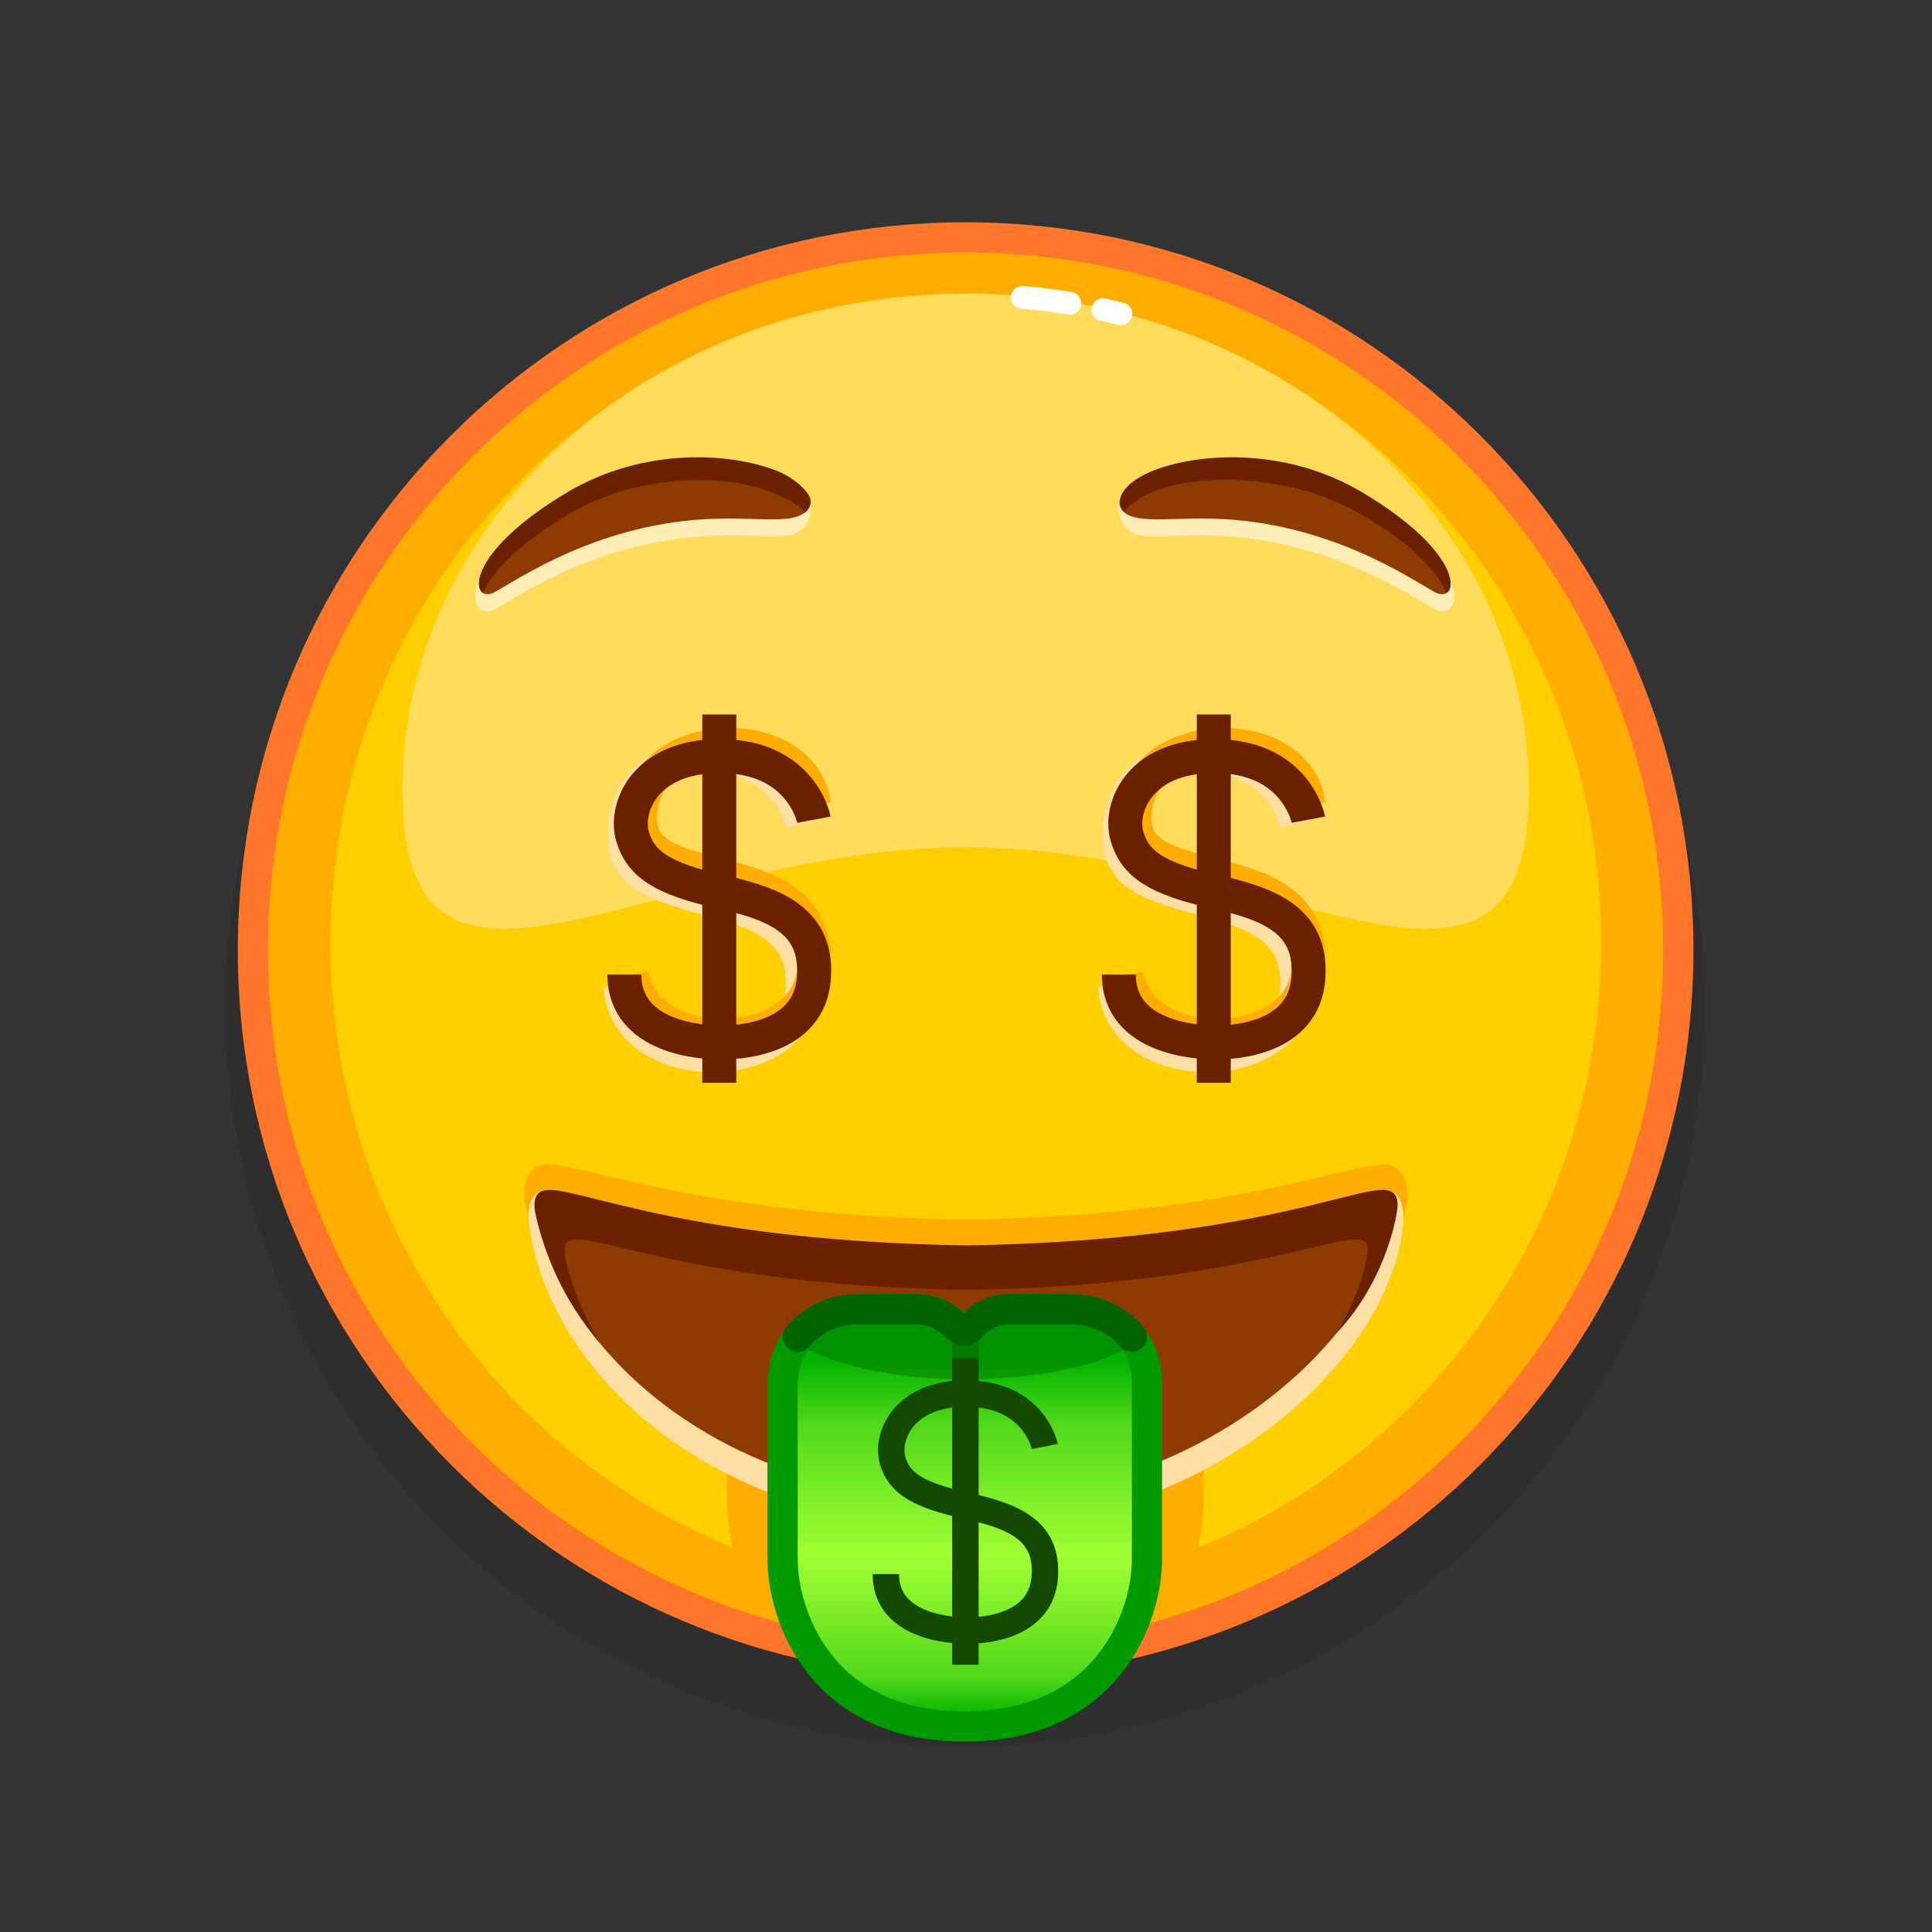<svg xmlns="http://www.w3.org/2000/svg" viewBox="0 0 512 512" width="512" height="512" style="width: 100%; height: 100%; transform: translate3d(0,0,0);" preserveAspectRatio="xMidYMid meet"><rect x="0" y="0" width="512" height="512" fill="#333333" stroke="none"/><defs><clipPath id="__lottie_element_799"><rect width="512" height="512" x="0" y="0"></rect></clipPath><linearGradient id="__lottie_element_888" spreadMethod="pad" gradientUnits="userSpaceOnUse" x1="0.097" y1="104.136" x2="0.097" y2="204.811"><stop offset="0%" stop-color="rgb(0,178,0)"></stop><stop offset="17%" stop-color="rgb(81,216,26)"></stop><stop offset="52%" stop-color="rgb(161,255,51)"></stop><stop offset="84%" stop-color="rgb(81,216,26)"></stop><stop offset="95%" stop-color="rgb(0,177,0)"></stop></linearGradient></defs><g clip-path="url(#__lottie_element_799)"><g style="display: none;"><g><path></path><path stroke-linecap="butt" stroke-linejoin="miter" fill-opacity="0" stroke-miterlimit="4"></path></g><g><path></path><path stroke-linecap="round" stroke-linejoin="round" fill-opacity="0"></path></g></g><g style="display: none;"><g><path></path><path stroke-linecap="round" stroke-linejoin="round" fill-opacity="0"></path></g></g><g style="display: none;"><g><path></path></g></g><g style="display: none;"><g><path></path><path stroke-linecap="butt" stroke-linejoin="miter" fill-opacity="0" stroke-miterlimit="4"></path></g><g><path></path><path stroke-linecap="round" stroke-linejoin="round" fill-opacity="0"></path></g></g><g style="display: none;"><g><path></path><path stroke-linecap="butt" stroke-linejoin="miter" fill-opacity="0" stroke-miterlimit="4"></path></g><g><path></path><path stroke-linecap="round" stroke-linejoin="round" fill-opacity="0"></path></g></g><g style="display: none;"><g><path></path><path stroke-linecap="butt" stroke-linejoin="miter" fill-opacity="0" stroke-miterlimit="4"></path></g><g><path></path><path stroke-linecap="round" stroke-linejoin="round" fill-opacity="0"></path></g></g><g style="display: none;"><g><path></path><path stroke-linecap="butt" stroke-linejoin="miter" fill-opacity="0" stroke-miterlimit="4"></path></g><g><path></path><path stroke-linecap="round" stroke-linejoin="round" fill-opacity="0"></path></g></g><g style="display: none;"><g><path></path><path stroke-linecap="butt" stroke-linejoin="miter" fill-opacity="0" stroke-miterlimit="4"></path></g><g><path></path><path stroke-linecap="round" stroke-linejoin="round" fill-opacity="0"></path></g></g><g style="display: none;"><g><path></path><path stroke-linecap="butt" stroke-linejoin="miter" fill-opacity="0" stroke-miterlimit="4"></path></g><g><path></path><path stroke-linecap="round" stroke-linejoin="round" fill-opacity="0"></path></g></g><g style="display: none;"><g><path></path><path stroke-linecap="round" stroke-linejoin="round" fill-opacity="0"></path></g></g><g style="display: none;"><g><path></path><path stroke-linecap="butt" stroke-linejoin="miter" fill-opacity="0" stroke-miterlimit="4"></path></g><g><path></path><path stroke-linecap="round" stroke-linejoin="round" fill-opacity="0"></path></g></g><g style="display: block;" transform="matrix(1,0,0,1,256,256)" opacity="1"><g opacity="0.1" transform="matrix(1,0,0,1,0,0)"><path fill="rgb(0,0,0)" fill-opacity="1" d=" M195.704,10.782 C195.704,119.043 107.941,206.806 -0.32,206.806 C-108.581,206.806 -196.345,119.043 -196.345,10.782 C-196.345,-97.479 -108.581,-185.243 -0.32,-185.243 C107.941,-185.243 195.704,-97.479 195.704,10.782z"></path></g><g opacity="1" transform="matrix(1,0,0,1,0,0)"><path fill="rgb(255,173,0)" fill-opacity="1" d=" M188.774,-4.218 C188.774,100.095 104.212,184.657 -0.101,184.657 C-104.414,184.657 -188.977,100.095 -188.977,-4.218 C-188.977,-108.531 -104.414,-193.094 -0.101,-193.094 C104.212,-193.094 188.774,-108.531 188.774,-4.218z"></path></g><g opacity="1" transform="matrix(1,0,0,1,0,0)"><path fill="rgb(255,207,0)" fill-opacity="1" d=" M168.306,-3.506 C166.849,91.522 90.295,167.403 -2.683,165.978 C-95.661,164.553 -169.853,86.362 -168.397,-8.667 C-166.94,-103.696 -90.386,-179.575 2.592,-178.15 C95.57,-176.725 169.763,-98.535 168.306,-3.506z"></path></g><g opacity="0.9" transform="matrix(1,0,0,1,0,0)"><path fill="rgb(255,222,102)" fill-opacity="1" d=" M149.166,-46.647 C149.166,25.996 82.337,-31.468 -0.101,-31.468 C-82.539,-31.468 -149.369,25.996 -149.369,-46.647 C-149.369,-119.29 -82.539,-178.179 -0.101,-178.179 C82.337,-178.179 149.166,-119.29 149.166,-46.647z"></path></g><g opacity="1" transform="matrix(1,0,0,1,0,0)"><g opacity="1" transform="matrix(1,0,0,1,0,0)"><path stroke-linecap="round" stroke-linejoin="round" fill-opacity="0" stroke="rgb(255,255,255)" stroke-opacity="1" stroke-width="6" d=" M36.271,-173.96 C37.809,-173.625 39.404,-173.255 41.049,-172.849"></path></g><g opacity="1" transform="matrix(1,0,0,1,0,0)"><path stroke-linecap="round" stroke-linejoin="round" fill-opacity="0" stroke="rgb(255,255,255)" stroke-opacity="1" stroke-width="6" d=" M14.917,-177.179 C14.917,-177.179 19.784,-176.919 27.507,-175.641"></path></g></g><g opacity="1" transform="matrix(1,0,0,1,0,0)"><path stroke-linecap="butt" stroke-linejoin="miter" fill-opacity="0" stroke-miterlimit="10" stroke="rgb(255,118,42)" stroke-opacity="1" stroke-width="8" d=" M188.774,-4.218 C188.774,100.095 104.212,184.657 -0.101,184.657 C-104.414,184.657 -188.977,100.095 -188.977,-4.218 C-188.977,-108.531 -104.414,-193.094 -0.101,-193.094 C104.212,-193.094 188.774,-108.531 188.774,-4.218z"></path></g></g><g style="display: block;" transform="matrix(1,0,0,1,256.001,256)" opacity="1"><g opacity="1" transform="matrix(1,0,0,1,0,0)"><path fill="rgb(255,173,0)" fill-opacity="1" d=" M60.255,105.557 C60.255,105.557 68.051,154.701 57.263,161.302 C39.573,166.782 19.136,170.417 -0.354,170.417 C-20.044,170.417 -40.063,166.642 -57.903,161.052 C-68.155,154.871 -60.904,105.557 -60.904,105.557 C-60.904,93.157 60.255,93.157 60.255,105.557z"></path></g></g><g style="display: block;" transform="matrix(1,0,0,1,256.001,256)" opacity="1"><g opacity="1" transform="matrix(1,0,0,1,0,0)"><g opacity="1" transform="matrix(1,0,0,1,0,0)"><path fill="rgb(255,173,0)" fill-opacity="1" d=" M116.968,61.865 C110.847,99.891 63.627,145.638 -0.005,145.638 C-63.637,145.638 -108.663,103.948 -116.827,62.643 C-117.903,57.198 -115.354,52.162 -110.53,52.521 C-98.305,53.432 -67.178,66.144 -0.005,67.195 C70.252,66.095 100.101,52.63 111.18,52.555 C114.873,52.53 117.709,57.261 116.968,61.865z"></path></g></g><g opacity="1" transform="matrix(1,0,0,1,0,0)"><g opacity="1" transform="matrix(1,0,0,1,0,0)"><path fill="rgb(255,224,164)" fill-opacity="1" d=" M115.818,68.689 C112.188,105.1 63.627,149.059 -0.005,149.059 C-63.637,149.059 -109.062,111.048 -115.677,69.467 C-116.552,63.966 -115.354,58.985 -110.53,59.344 C-98.305,60.255 -67.178,74.074 -0.005,75.125 C70.252,74.025 100.101,59.453 111.18,59.379 C114.873,59.354 116.347,63.386 115.818,68.689z"></path></g></g><g opacity="1" transform="matrix(1,0,0,1,0,0)"><g opacity="1" transform="matrix(1,0,0,1,0,0)"><path fill="rgb(143,58,0)" fill-opacity="1" d=" M114.323,63.966 C112.534,75.886 107.117,86.347 98.389,97.083 C78.725,121.276 43.111,141.522 0,141.522 C-42.766,141.522 -77.23,124.03 -97.055,99.936 C-97.067,99.925 -97.077,99.914 -97.089,99.892 C-105.644,89.487 -111.463,77.843 -114.039,65.857 C-114.177,65.227 -81.63,77.353 0.142,78.636 C91.769,77.199 114.346,63.866 114.323,63.966z"></path></g></g><g opacity="1" transform="matrix(1,0,0,1,0,0)"><path fill="rgb(107,32,0)" fill-opacity="1" d=" M98.389,97.083 C102.368,90.349 105.763,81.886 106.346,75.699 C107.36,64.926 83.359,84.544 0,85.849 C-83.37,84.544 -106.805,64.887 -106.358,75.699 C-106.154,80.636 -101.47,92.572 -97.089,99.892 C-106.778,88.324 -111.109,77.762 -114.039,65.857 C-115.075,61.646 -113.35,60.24 -113.269,60.163 C-107.853,55.442 -81.772,72.757 0,74.04 C91.627,72.603 113.533,51.014 114.372,62.883 C114.528,65.085 111.62,83.007 98.389,97.083z"></path></g></g><g style="display: block;" transform="matrix(1,0,0,1,256.001,256)" opacity="1"><g opacity="1" transform="matrix(1,0,0,1,0,0)"><g opacity="1" transform="matrix(1,0,0,1,0,0)"><path fill="url(#__lottie_element_888)" fill-opacity="1" d=" M-0.324,201.535 C-39.244,201.535 -48.606,171.172 -48.606,157.27 C-48.606,157.27 -48.606,110.655 -48.606,110.655 C-48.237,98.239 -39.423,90.936 -28.199,90.936 C-28.199,90.936 -12.053,90.936 -12.053,90.936 C-6.904,90.936 -0.155,96.948 -0.155,96.948 C2.167,93.949 7.271,90.936 11.147,90.936 C11.147,90.936 27.551,90.936 27.551,90.936 C38.775,90.936 47.958,98.573 47.958,110.655 C47.958,110.655 47.958,157.27 47.958,157.27 C47.958,172.538 37.334,201.535 -0.324,201.535z"></path><path stroke-linecap="round" stroke-linejoin="round" fill-opacity="0" stroke="rgb(0,153,0)" stroke-opacity="1" stroke-width="8" d=" M-0.324,201.535 C-39.244,201.535 -48.606,171.172 -48.606,157.27 C-48.606,157.27 -48.606,110.655 -48.606,110.655 C-48.237,98.239 -39.423,90.936 -28.199,90.936 C-28.199,90.936 -12.053,90.936 -12.053,90.936 C-6.904,90.936 -0.155,96.948 -0.155,96.948 C2.167,93.949 7.271,90.936 11.147,90.936 C11.147,90.936 27.551,90.936 27.551,90.936 C38.775,90.936 47.958,98.573 47.958,110.655 C47.958,110.655 47.958,157.27 47.958,157.27 C47.958,172.538 37.334,201.535 -0.324,201.535z"></path></g><g opacity="0.4" transform="matrix(1,0,0,1,0,0)"><path fill="rgb(0,99,0)" fill-opacity="1" d=" M46.972,97.219 C42.523,104.459 21.936,109.535 -0.319,109.535 C-22.574,109.535 -43.372,103.876 -47.82,96.636 C-43.382,90.315 42.235,90.931 46.972,97.219z"></path></g><g opacity="1" transform="matrix(1,0,0,1,0,0)"><path stroke-linecap="round" stroke-linejoin="round" fill-opacity="0" stroke="rgb(0,99,0)" stroke-opacity="1" stroke-width="8" d=" M-44.61,98.243 C-40.801,93.788 -35.045,90.936 -28.633,90.936 C-28.633,90.936 -12.235,90.936 -12.235,90.936 C-6.195,91.344 -2.108,95.881 -2.108,95.881 C-1.194,96.918 0.48,96.866 1.324,95.776 C1.324,95.776 1.324,95.776 1.324,95.776 C3.682,92.73 7.389,90.936 11.326,90.936 C11.326,90.936 27.985,90.936 27.985,90.936 C34.395,90.936 40.15,93.786 43.959,98.239"></path></g><g opacity="0.5" transform="matrix(1,0,0,1,0,0)"><path stroke-linecap="round" stroke-linejoin="round" fill-opacity="0" stroke="rgb(0,99,0)" stroke-opacity="1" stroke-width="7" d=" M-0.152,98.239 C-0.152,98.239 -0.152,113.969 -0.152,113.969"></path></g></g><g opacity="1" transform="matrix(1,0,0,1,0,0)"><g opacity="1" transform="matrix(1,0,0,1,0,0)"><g opacity="1" transform="matrix(1,0,0,1,0,0)"><path stroke-linecap="butt" stroke-linejoin="round" fill-opacity="0" stroke="rgb(20,73,0)" stroke-opacity="1" stroke-width="7" d=" M20.886,127.331 C20.886,127.331 18.065,113.299 -0.048,113.299 C-16.663,113.299 -21.247,124.868 -19.438,131.055 C-17.689,137.034 -12.906,140.146 0.214,143.069 C12.406,145.785 21.714,149.4 20.886,161.797 C19.973,175.461 4.086,176.132 0.227,176.132 C-3.632,176.132 -21.247,175.271 -21.247,161.145"></path></g><g opacity="1" transform="matrix(1,0,0,1,0,0)"><path stroke-linecap="butt" stroke-linejoin="round" fill-opacity="0" stroke="rgb(20,73,0)" stroke-opacity="1" stroke-width="7" d=" M-0.152,103.96 C-0.152,103.96 -0.152,185.177 -0.152,185.177"></path></g></g></g></g><g style="display: none;"><g><path></path></g><g><path></path></g><g><path></path></g><g><path></path></g><g><path></path></g><g><path></path></g><g><path></path></g><g><path></path></g><g><path></path></g></g><g style="display: none;"><g><g><g><path stroke-linecap="butt" stroke-linejoin="round" fill-opacity="0"></path></g><g><path stroke-linecap="butt" stroke-linejoin="round" fill-opacity="0"></path></g></g><g><g><path stroke-linecap="butt" stroke-linejoin="round" fill-opacity="0"></path></g><g><path stroke-linecap="butt" stroke-linejoin="round" fill-opacity="0"></path></g><g><path stroke-linecap="butt" stroke-linejoin="round" fill-opacity="0"></path></g><g><path stroke-linecap="butt" stroke-linejoin="round" fill-opacity="0"></path></g></g><g><g><path stroke-linecap="butt" stroke-linejoin="round" fill-opacity="0"></path></g><g><path stroke-linecap="butt" stroke-linejoin="round" fill-opacity="0"></path></g><g><path stroke-linecap="butt" stroke-linejoin="round" fill-opacity="0"></path></g><g><path stroke-linecap="butt" stroke-linejoin="round" fill-opacity="0"></path></g><g><path></path></g><g><path></path></g></g></g><g><g><g><path stroke-linecap="butt" stroke-linejoin="round" fill-opacity="0"></path></g><g><path stroke-linecap="butt" stroke-linejoin="round" fill-opacity="0"></path></g></g><g><g><path stroke-linecap="butt" stroke-linejoin="round" fill-opacity="0"></path></g><g><path stroke-linecap="butt" stroke-linejoin="round" fill-opacity="0"></path></g><g><path stroke-linecap="butt" stroke-linejoin="round" fill-opacity="0"></path></g><g><path stroke-linecap="butt" stroke-linejoin="round" fill-opacity="0"></path></g></g><g><g><path stroke-linecap="butt" stroke-linejoin="round" fill-opacity="0"></path></g><g><path stroke-linecap="butt" stroke-linejoin="round" fill-opacity="0"></path></g><g><path stroke-linecap="butt" stroke-linejoin="round" fill-opacity="0"></path></g><g><path stroke-linecap="butt" stroke-linejoin="round" fill-opacity="0"></path></g><g><path></path></g><g><path></path></g></g></g></g><g style="display: none;"><g><g><g><path stroke-linecap="butt" stroke-linejoin="round" fill-opacity="0"></path></g><g><path stroke-linecap="butt" stroke-linejoin="round" fill-opacity="0"></path></g><g><path stroke-linecap="butt" stroke-linejoin="round" fill-opacity="0"></path></g></g><g><g><path stroke-linecap="butt" stroke-linejoin="round" fill-opacity="0"></path></g><g><path stroke-linecap="butt" stroke-linejoin="round" fill-opacity="0"></path></g><g><path stroke-linecap="butt" stroke-linejoin="round" fill-opacity="0"></path></g></g><g><g><path stroke-linecap="butt" stroke-linejoin="round" fill-opacity="0"></path></g><g><path stroke-linecap="butt" stroke-linejoin="round" fill-opacity="0"></path></g><g><path stroke-linecap="butt" stroke-linejoin="round" fill-opacity="0"></path></g></g></g><g><g><g><path stroke-linecap="butt" stroke-linejoin="round" fill-opacity="0"></path></g><g><path stroke-linecap="butt" stroke-linejoin="round" fill-opacity="0"></path></g><g><path stroke-linecap="butt" stroke-linejoin="round" fill-opacity="0"></path></g></g><g><g><path stroke-linecap="butt" stroke-linejoin="round" fill-opacity="0"></path></g><g><path stroke-linecap="butt" stroke-linejoin="round" fill-opacity="0"></path></g><g><path stroke-linecap="butt" stroke-linejoin="round" fill-opacity="0"></path></g></g><g><g><path stroke-linecap="butt" stroke-linejoin="round" fill-opacity="0"></path></g><g><path stroke-linecap="butt" stroke-linejoin="round" fill-opacity="0"></path></g><g><path stroke-linecap="butt" stroke-linejoin="round" fill-opacity="0"></path></g></g></g></g><g style="display: none;"><g><g><g><path stroke-linecap="butt" stroke-linejoin="round" fill-opacity="0"></path></g><g><path stroke-linecap="butt" stroke-linejoin="round" fill-opacity="0"></path></g></g><g><g><path stroke-linecap="butt" stroke-linejoin="round" fill-opacity="0"></path></g><g><path stroke-linecap="butt" stroke-linejoin="round" fill-opacity="0"></path></g></g><g><g><path stroke-linecap="butt" stroke-linejoin="round" fill-opacity="0"></path></g><g><path stroke-linecap="butt" stroke-linejoin="round" fill-opacity="0"></path></g></g></g><g><g><g><path stroke-linecap="butt" stroke-linejoin="round" fill-opacity="0"></path></g><g><path stroke-linecap="butt" stroke-linejoin="round" fill-opacity="0"></path></g></g><g><g><path stroke-linecap="butt" stroke-linejoin="round" fill-opacity="0"></path></g><g><path stroke-linecap="butt" stroke-linejoin="round" fill-opacity="0"></path></g></g><g><g><path stroke-linecap="butt" stroke-linejoin="round" fill-opacity="0"></path></g><g><path stroke-linecap="butt" stroke-linejoin="round" fill-opacity="0"></path></g></g></g></g><g style="display: block;" transform="matrix(1,0,0,1,256,255.999)" opacity="1"><g opacity="1" transform="matrix(1,0,0,1,0,0)"><g opacity="1" transform="matrix(1,0,0,1,0,0)"><path stroke-linecap="butt" stroke-linejoin="round" fill-opacity="0" stroke="rgb(255,224,164)" stroke-opacity="1" stroke-width="9" d=" M87.745,-37.77 C80.847,-63.615 39.513,-61.615 40.688,-33.295 C41.566,-12.132 89.569,-24.713 87.745,6.054 C86.347,29.636 40.855,29.636 39.514,5.271"></path></g><g opacity="1" transform="matrix(1,0,0,1,0,0)"><path stroke-linecap="butt" stroke-linejoin="round" fill-opacity="0" stroke="rgb(255,173,0)" stroke-opacity="1" stroke-width="9" d=" M90.745,-42.77 C87.796,-65.365 43.56,-63.683 44.688,-38.295 C45.597,-17.853 93.161,-31.525 90.745,1.054 C89.097,23.281 46.347,24.886 42.514,2.271"></path></g><g opacity="1" transform="matrix(1,0,0,1,0,0)"><g opacity="1" transform="matrix(1,0,0,1,0,0)"><path stroke-linecap="butt" stroke-linejoin="round" fill-opacity="0" stroke="rgb(107,32,0)" stroke-opacity="1" stroke-width="9" d=" M90.745,-38.77 C90.745,-38.77 87.556,-55.633 65.788,-55.633 C45.82,-55.633 40.457,-41.785 42.688,-34.295 C44.825,-27.12 50.336,-23.167 66.103,-19.655 C80.755,-16.391 91.74,-11.844 90.745,3.054 C89.648,19.475 70.757,20.281 66.119,20.281 C61.481,20.281 40.514,19.247 40.514,2.271"></path></g><g opacity="1" transform="matrix(1,0,0,1,0,0)"><path stroke-linecap="butt" stroke-linejoin="round" fill-opacity="0" stroke="rgb(107,32,0)" stroke-opacity="1" stroke-width="9" d=" M65.663,-66.655 C65.663,-66.655 65.663,30.95 65.663,30.95"></path></g></g></g><g opacity="1" transform="matrix(1,0,0,1,0,0)"><g opacity="1" transform="matrix(1,0,0,1,0,0)"><path stroke-linecap="butt" stroke-linejoin="round" fill-opacity="0" stroke="rgb(255,224,164)" stroke-opacity="1" stroke-width="9" d=" M-43.298,-37.77 C-50.196,-63.615 -91.53,-61.615 -90.355,-33.295 C-89.477,-12.132 -41.474,-24.713 -43.298,6.054 C-44.696,29.636 -90.188,29.636 -91.529,5.271"></path></g><g opacity="1" transform="matrix(1,0,0,1,0,0)"><path stroke-linecap="butt" stroke-linejoin="round" fill-opacity="0" stroke="rgb(255,173,0)" stroke-opacity="1" stroke-width="9" d=" M-40.298,-42.77 C-43.247,-65.365 -87.483,-63.683 -86.355,-38.295 C-85.446,-17.853 -37.882,-31.525 -40.298,1.054 C-41.946,23.281 -84.696,24.886 -88.529,2.271"></path></g><g opacity="1" transform="matrix(1,0,0,1,0,0)"><g opacity="1" transform="matrix(1,0,0,1,0,0)"><path stroke-linecap="butt" stroke-linejoin="round" fill-opacity="0" stroke="rgb(107,32,0)" stroke-opacity="1" stroke-width="9" d=" M-40.298,-38.77 C-40.298,-38.77 -43.486,-55.633 -65.254,-55.633 C-85.222,-55.633 -90.586,-41.785 -88.355,-34.295 C-86.218,-27.12 -80.707,-23.167 -64.94,-19.655 C-50.288,-16.391 -39.303,-11.844 -40.298,3.054 C-41.395,19.475 -60.285,20.281 -64.923,20.281 C-69.561,20.281 -90.529,19.247 -90.529,2.271"></path></g><g opacity="1" transform="matrix(1,0,0,1,0,0)"><path stroke-linecap="butt" stroke-linejoin="round" fill-opacity="0" stroke="rgb(107,32,0)" stroke-opacity="1" stroke-width="9" d=" M-65.38,-66.655 C-65.38,-66.655 -65.38,30.95 -65.38,30.95"></path></g></g></g></g><g style="display: none;"><g><g><path></path></g><g><path></path></g><g><path></path></g><g><path></path></g></g><g><g><path></path></g><g><path></path></g><g><path></path></g><g><path></path></g></g></g><g style="display: block;" transform="matrix(1,0,0,1,256,256)" opacity="1"><g opacity="1" transform="matrix(1,0,0,1,0,0)"><g opacity="1" transform="matrix(1,0,0,1,0,0)"><g opacity="1" transform="matrix(1,0,0,1,0,0)"><path fill="rgb(255,237,182)" fill-opacity="1" d=" M41.709,-125.529 C42.683,-126.956 46.175,-128.943 49.027,-130.114 C61.387,-135.189 87.771,-132.926 107.866,-120.976 C136.483,-103.958 130.433,-91.209 124.206,-94.568 C117.979,-97.927 96.163,-113.26 65.336,-114.059 C57.076,-114.273 51.223,-113.546 46.655,-114.054 C40.62,-114.725 39.037,-121.614 41.709,-125.529z"></path></g><g opacity="1" transform="matrix(1,0,0,1,0,0)"><path fill="rgb(143,58,0)" fill-opacity="1" d=" M42.15,-126.237 C49.66,-135.427 84.692,-137.577 104.787,-125.627 C133.404,-108.609 130.524,-95.696 124.297,-99.055 C118.07,-102.414 96.254,-117.748 65.427,-118.547 C57.167,-118.761 51.314,-118.033 46.746,-118.541 C40.711,-119.212 39.151,-122.566 42.15,-126.237z"></path></g></g><g opacity="1" transform="matrix(1,0,0,1,0,0)"><path fill="rgb(107,32,0)" fill-opacity="1" d=" M41.85,-120.318 C41.861,-120.346 41.882,-120.383 41.903,-120.41 C50.222,-130.864 82.097,-132.656 104.532,-119.801 C118.988,-111.518 125.278,-103.79 127.352,-98.859 C130.441,-100.898 127.806,-111.936 104.783,-125.629 C84.696,-137.573 61.424,-136.132 49.071,-131.062 C46.215,-129.891 38.034,-125.614 41.85,-120.318z"></path></g></g><g opacity="1" transform="matrix(1,0,0,1,0,0)"><g opacity="1" transform="matrix(1,0,0,1,0,0)"><g opacity="1" transform="matrix(1,0,0,1,0,0)"><path fill="rgb(255,237,182)" fill-opacity="1" d=" M-42.371,-125.529 C-43.344,-126.956 -46.838,-128.943 -49.69,-130.114 C-62.05,-135.189 -88.433,-132.926 -108.528,-120.976 C-137.145,-103.958 -131.095,-91.209 -124.868,-94.568 C-118.641,-97.927 -96.825,-113.26 -65.998,-114.059 C-57.738,-114.273 -51.886,-113.546 -47.318,-114.054 C-41.283,-114.725 -39.699,-121.614 -42.371,-125.529z"></path></g><g opacity="1" transform="matrix(1,0,0,1,0,0)"><path fill="rgb(143,58,0)" fill-opacity="1" d=" M-42.812,-126.237 C-51.903,-134.816 -85.354,-137.577 -105.449,-125.627 C-134.066,-108.609 -131.186,-95.696 -124.959,-99.055 C-118.732,-102.414 -96.916,-117.748 -66.089,-118.547 C-57.829,-118.761 -51.976,-118.033 -47.408,-118.541 C-41.373,-119.212 -39.364,-122.984 -42.812,-126.237z"></path></g></g><g opacity="1" transform="matrix(1,0,0,1,0,0)"><path fill="rgb(107,32,0)" fill-opacity="1" d=" M-42.512,-120.318 C-42.523,-120.346 -42.544,-120.383 -42.565,-120.41 C-55.528,-131.614 -85.107,-131.745 -105.194,-119.801 C-119.513,-111.283 -125.94,-103.79 -128.014,-98.859 C-131.103,-100.898 -128.468,-111.936 -105.445,-125.629 C-85.358,-137.573 -62.086,-136.132 -49.733,-131.062 C-46.877,-129.891 -38.465,-124.989 -42.512,-120.318z"></path></g></g></g><g style="display: none;"><g><path></path></g></g><g style="display: none;"><g><path></path><path stroke-linecap="butt" stroke-linejoin="miter" fill-opacity="0" stroke-miterlimit="4"></path></g><g><path></path><path stroke-linecap="round" stroke-linejoin="round" fill-opacity="0"></path></g></g><g style="display: none;"><g><path></path><path stroke-linecap="round" stroke-linejoin="round" fill-opacity="0"></path></g></g><g style="display: none;"><g><path></path></g></g><g style="display: none;"><g><path></path><path stroke-linecap="butt" stroke-linejoin="miter" fill-opacity="0" stroke-miterlimit="4"></path></g><g><path></path><path stroke-linecap="round" stroke-linejoin="round" fill-opacity="0"></path></g></g><g style="display: none;"><g><path></path><path stroke-linecap="round" stroke-linejoin="round" fill-opacity="0"></path></g></g><g style="display: none;"><g><path></path></g></g><g style="display: none;"><g><path></path><path stroke-linecap="butt" stroke-linejoin="miter" fill-opacity="0" stroke-miterlimit="4"></path></g><g><path></path><path stroke-linecap="round" stroke-linejoin="round" fill-opacity="0"></path></g></g><g style="display: none;"><g><path></path><path stroke-linecap="round" stroke-linejoin="round" fill-opacity="0"></path></g></g><g style="display: none;"><g><path></path><path stroke-linecap="butt" stroke-linejoin="miter" fill-opacity="0" stroke-miterlimit="4"></path></g><g><path></path><path stroke-linecap="round" stroke-linejoin="round" fill-opacity="0"></path></g></g><g style="display: none;"><g><path></path><path stroke-linecap="butt" stroke-linejoin="miter" fill-opacity="0" stroke-miterlimit="4"></path></g><g><path></path><path stroke-linecap="round" stroke-linejoin="round" fill-opacity="0"></path></g></g><g style="display: none;"><g><path></path><path stroke-linecap="round" stroke-linejoin="round" fill-opacity="0"></path></g></g><g style="display: none;"><g><path></path><path stroke-linecap="butt" stroke-linejoin="miter" fill-opacity="0" stroke-miterlimit="4"></path></g><g><path></path><path stroke-linecap="round" stroke-linejoin="round" fill-opacity="0"></path></g></g><g style="display: none;"><g><path></path><path stroke-linecap="round" stroke-linejoin="round" fill-opacity="0"></path></g></g><g style="display: none;"><g><path></path></g></g><g style="display: none;"><g><path></path><path stroke-linecap="butt" stroke-linejoin="miter" fill-opacity="0" stroke-miterlimit="4"></path></g><g><path></path><path stroke-linecap="round" stroke-linejoin="round" fill-opacity="0"></path></g></g><g style="display: none;"><g><path></path><path stroke-linecap="round" stroke-linejoin="round" fill-opacity="0"></path></g></g><g style="display: none;"><g><path></path><path stroke-linecap="butt" stroke-linejoin="miter" fill-opacity="0" stroke-miterlimit="4"></path></g><g><path></path><path stroke-linecap="round" stroke-linejoin="round" fill-opacity="0"></path></g></g><g style="display: none;"><g><path></path><path stroke-linecap="round" stroke-linejoin="round" fill-opacity="0"></path></g></g></g></svg>